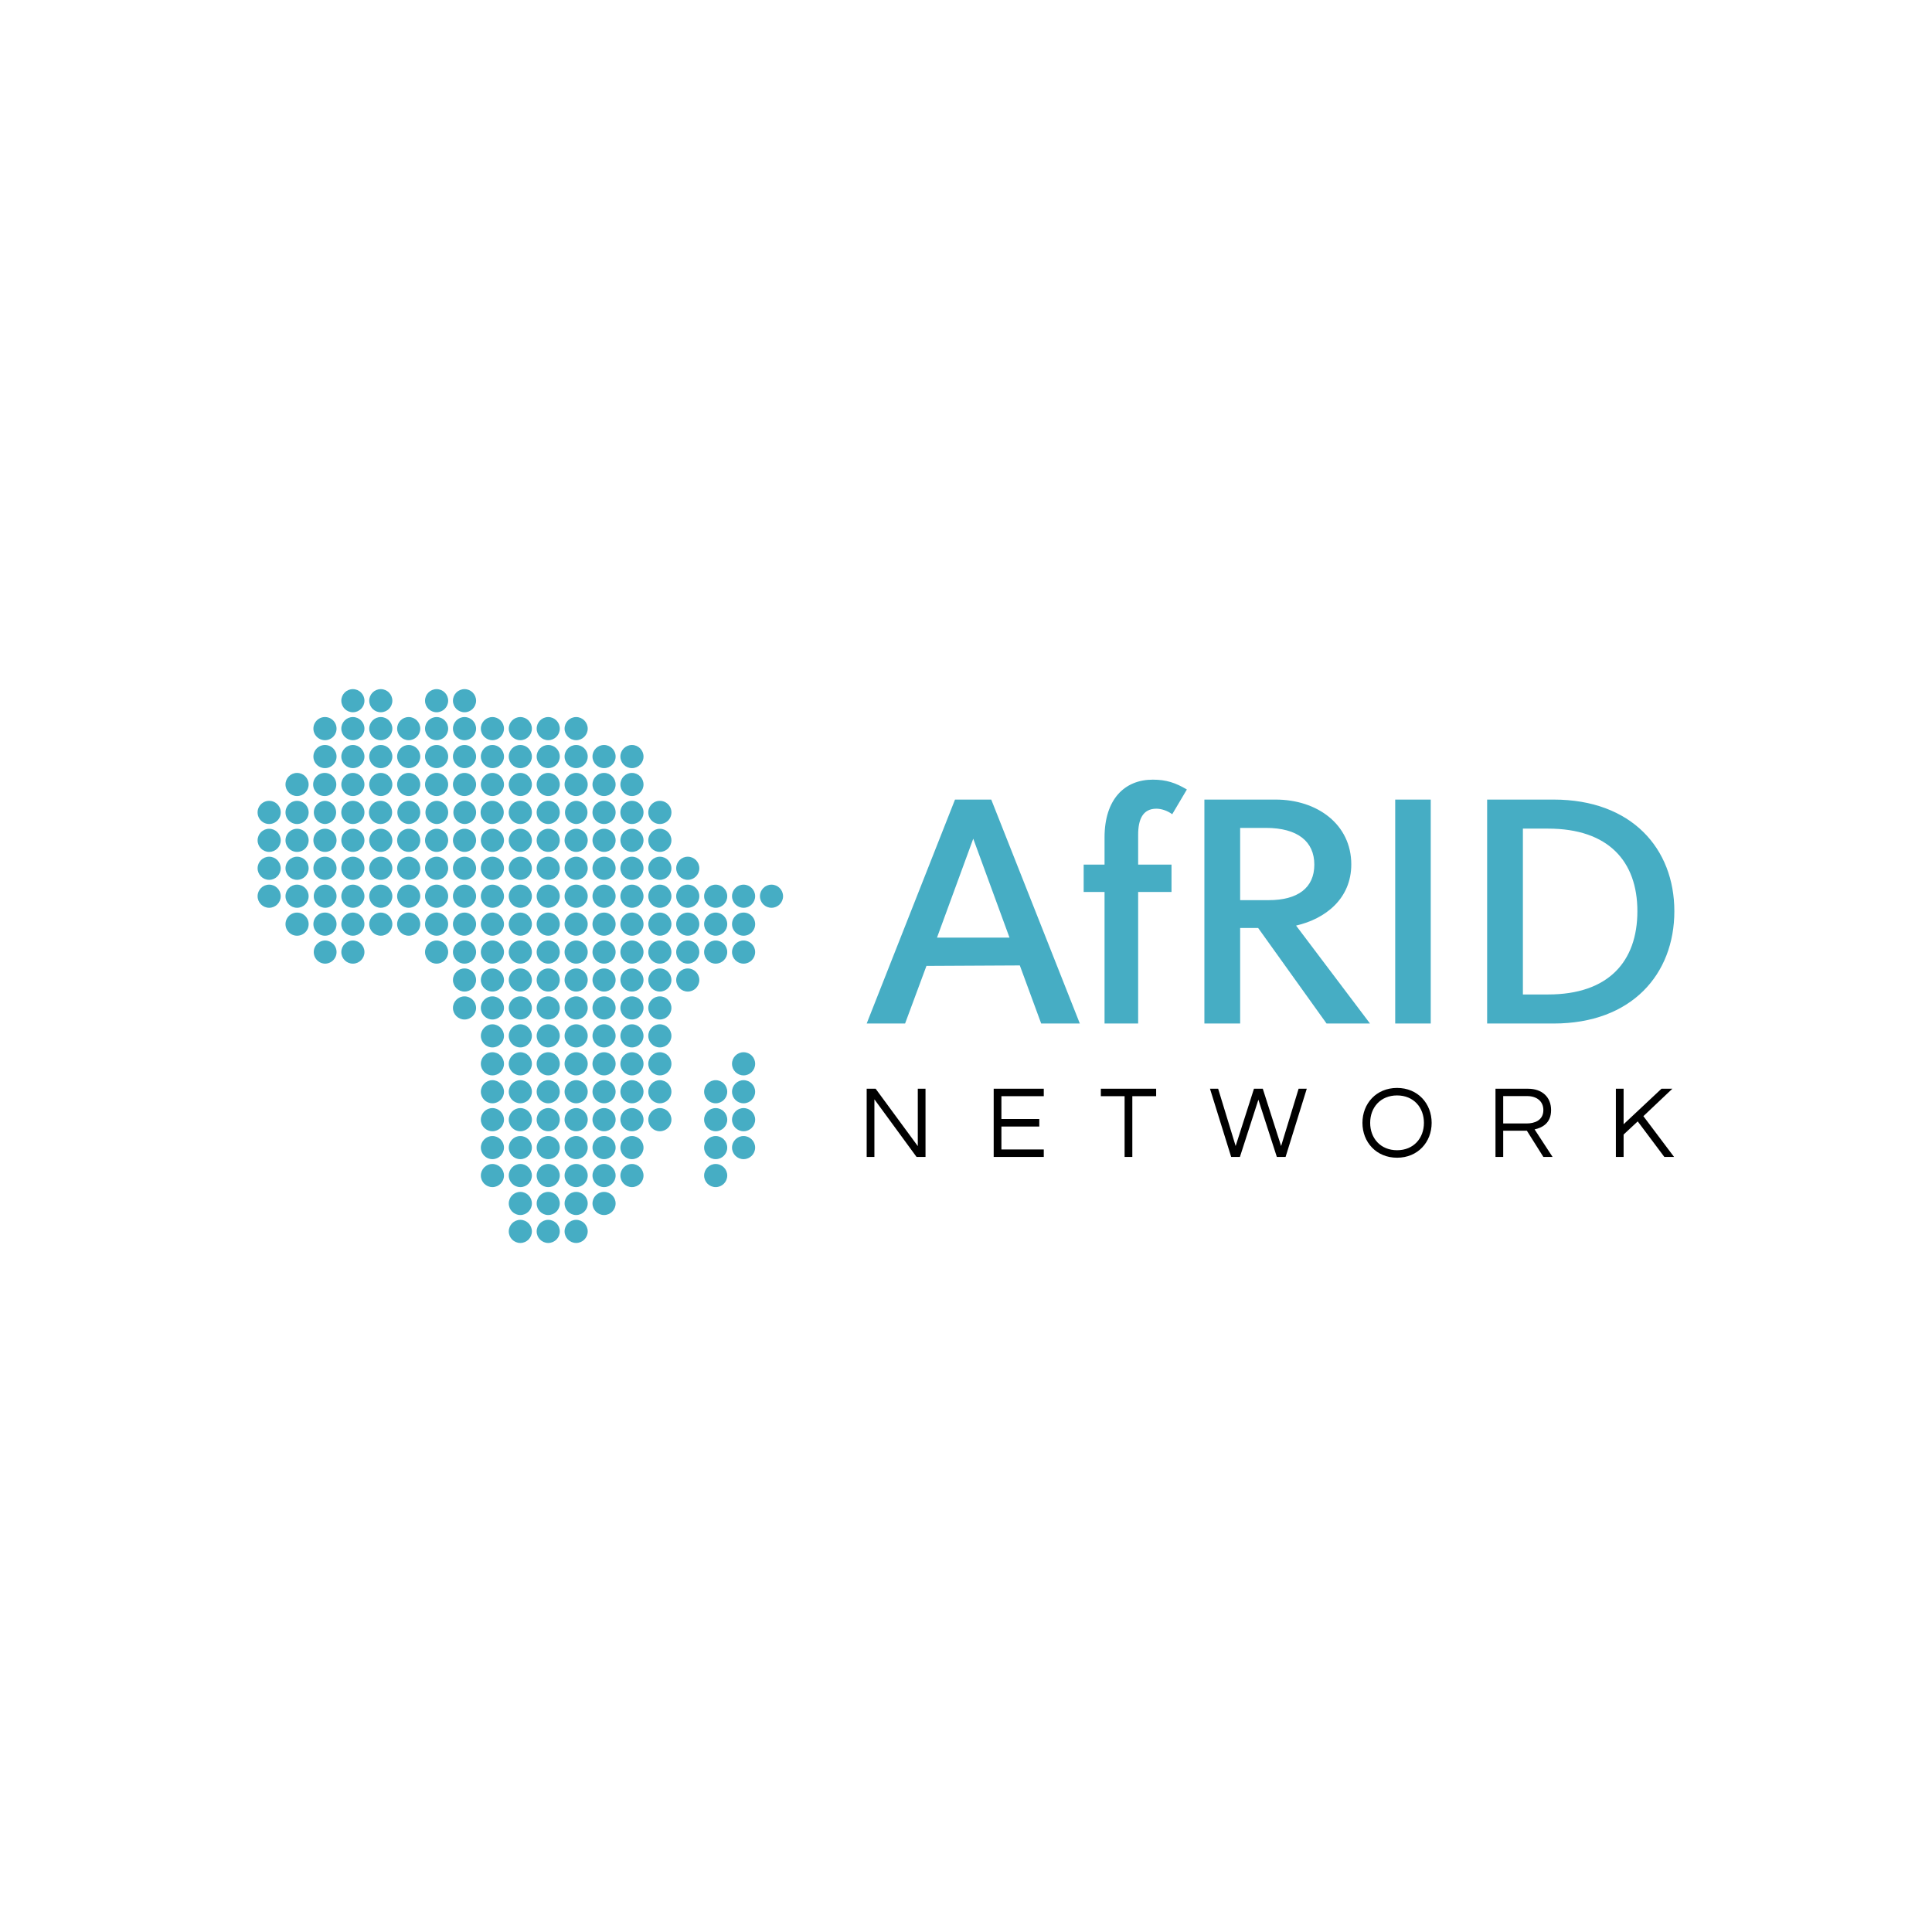 <svg data-v-fde0c5aa="" xmlns="http://www.w3.org/2000/svg" viewBox="0 0 300 300" class="iconLeftSlogan"><!----><defs data-v-fde0c5aa=""><!----></defs><rect data-v-fde0c5aa="" fill="transparent" x="0" y="0" width="300px" height="300px" class="logo-background-square"></rect><defs data-v-fde0c5aa=""><!----></defs><g data-v-fde0c5aa="" id="04e957cc-5c55-40b0-948e-3f88e42116bb" fill="#46adc4" transform="matrix(3.727,0,0,3.727,135.212,109.921)"><path d="M7.10 13.15L8.71 13.15L5.02 3.82L3.51 3.82L-0.17 13.15L1.43 13.15L2.32 10.75L6.21 10.73ZM2.76 9.57L4.27 5.45L5.78 9.57ZM11.90 4.20C12.09 4.20 12.34 4.27 12.56 4.43L13.17 3.40C12.70 3.12 12.31 2.99 11.75 2.99C10.57 2.99 9.74 3.81 9.74 5.40L9.74 6.53L8.87 6.53L8.87 7.67L9.74 7.67L9.74 13.15L11.14 13.15L11.14 7.67L12.53 7.67L12.53 6.53L11.14 6.53L11.14 5.29C11.14 4.65 11.33 4.20 11.90 4.20ZM18.99 13.15L20.80 13.15L17.72 9.07C18.94 8.79 20.02 7.95 20.02 6.52C20.02 4.86 18.61 3.82 16.87 3.82L13.90 3.82L13.90 13.15L15.39 13.15L15.39 9.17L16.14 9.17ZM15.39 5.00L16.46 5.00C17.79 5.00 18.48 5.57 18.48 6.53C18.48 7.50 17.79 8.01 16.58 8.01L15.39 8.01ZM23.33 3.82L21.85 3.82L21.85 13.15L23.33 13.15ZM28.45 3.82L25.68 3.82L25.68 13.15L28.45 13.15C31.70 13.15 33.48 11.10 33.48 8.47C33.48 5.86 31.70 3.82 28.45 3.82ZM28.22 11.94L27.17 11.94L27.17 5.03L28.22 5.03C30.73 5.03 31.94 6.39 31.94 8.47C31.94 10.57 30.73 11.94 28.22 11.94Z"></path></g><defs data-v-fde0c5aa=""><!----></defs><g data-v-fde0c5aa="" id="98d59ab6-baa9-49cd-9a3f-3539d1945566" stroke="none" fill="#46adc4" transform="matrix(0.86,0,0,0.86,37.796,107.008)"><circle cx="95.352" cy="37.391" r="2.088"></circle><circle cx="90.311" cy="37.391" r="2.088"></circle><path d="M90.311 44.521a2.088 2.088 0 1 1 2.09-2.085 2.09 2.09 0 0 1-2.09 2.085z"></path><circle cx="90.311" cy="47.478" r="2.088"></circle><circle cx="90.311" cy="67.651" r="2.09"></circle><circle cx="85.273" cy="37.391" r="2.088"></circle><circle cx="85.273" cy="42.433" r="2.088"></circle><circle cx="85.273" cy="47.478" r="2.088"></circle><circle cx="80.232" cy="32.347" r="2.088"></circle><circle cx="80.232" cy="37.391" r="2.088"></circle><circle cx="80.232" cy="42.433" r="2.088"></circle><circle cx="80.232" cy="47.478" r="2.088"></circle><circle cx="80.232" cy="52.521" r="2.087"></circle><path d="M75.193 24.35a2.092 2.092 0 0 1-2.088-2.088 2.09 2.09 0 0 1 2.088-2.089 2.09 2.09 0 0 1 2.09 2.089 2.09 2.09 0 0 1-2.09 2.088z"></path><circle cx="75.193" cy="27.302" r="2.088"></circle><circle cx="75.193" cy="32.347" r="2.088"></circle><circle cx="75.193" cy="37.391" r="2.088"></circle><circle cx="75.193" cy="42.433" r="2.088"></circle><circle cx="75.193" cy="47.478" r="2.088"></circle><circle cx="75.193" cy="52.521" r="2.087"></circle><circle cx="75.193" cy="57.563" r="2.088"></circle><circle cx="75.193" cy="62.606" r="2.087"></circle><circle cx="75.193" cy="67.651" r="2.09"></circle><circle cx="70.154" cy="12.173" r="2.089"></circle><circle cx="70.154" cy="17.217" r="2.088"></circle><path d="M70.154 24.35a2.09 2.09 0 1 1 2.089-2.088c0 1.15-.932 2.088-2.089 2.088z"></path><circle cx="70.154" cy="27.302" r="2.088"></circle><circle cx="70.154" cy="32.347" r="2.088"></circle><circle cx="70.154" cy="37.391" r="2.088"></circle><path d="M70.154 44.521a2.088 2.088 0 1 1 2.089-2.085 2.085 2.085 0 0 1-2.089 2.085z"></path><circle cx="70.154" cy="47.478" r="2.088"></circle><circle cx="70.154" cy="52.521" r="2.087"></circle><circle cx="70.154" cy="57.563" r="2.088"></circle><circle cx="70.154" cy="62.606" r="2.087"></circle><circle cx="70.154" cy="67.651" r="2.09"></circle><g><circle cx="65.117" cy="12.173" r="2.089"></circle><circle cx="65.117" cy="17.217" r="2.088"></circle><path d="M65.117 24.35a2.088 2.088 0 1 1 0-4.177 2.088 2.088 0 0 1 0 4.177z"></path><circle cx="65.117" cy="27.302" r="2.088"></circle><circle cx="65.117" cy="32.347" r="2.088"></circle><circle cx="65.117" cy="37.391" r="2.088"></circle><path d="M65.117 44.521a2.086 2.086 0 1 1 0-4.175 2.087 2.087 0 1 1 0 4.175z"></path><circle cx="65.117" cy="47.478" r="2.088"></circle><circle cx="65.117" cy="52.521" r="2.087"></circle><circle cx="65.117" cy="57.563" r="2.088"></circle><circle cx="65.117" cy="62.606" r="2.087"></circle><circle cx="65.117" cy="67.651" r="2.09"></circle></g><g><circle cx="60.079" cy="7.13" r="2.088"></circle><circle cx="60.079" cy="12.173" r="2.089"></circle><circle cx="60.079" cy="17.217" r="2.088"></circle><path d="M60.079 24.35a2.09 2.09 0 0 1 0-4.177 2.089 2.089 0 0 1 0 4.177z"></path><circle cx="60.079" cy="27.302" r="2.088"></circle><circle cx="60.079" cy="32.347" r="2.088"></circle><circle cx="60.079" cy="37.391" r="2.088"></circle><circle cx="60.079" cy="42.433" r="2.088"></circle><circle cx="60.079" cy="47.478" r="2.088"></circle><circle cx="60.079" cy="52.521" r="2.087"></circle><circle cx="60.079" cy="57.563" r="2.088"></circle><circle cx="60.079" cy="62.606" r="2.087"></circle><circle cx="60.079" cy="67.651" r="2.09"></circle></g><g><circle cx="55.039" cy="7.13" r="2.088"></circle><circle cx="55.039" cy="12.173" r="2.089"></circle><circle cx="55.039" cy="17.217" r="2.088"></circle><path d="M55.039 24.35a2.092 2.092 0 0 1-2.089-2.088 2.09 2.09 0 0 1 2.089-2.089 2.09 2.09 0 0 1 2.088 2.089c0 1.15-.938 2.088-2.088 2.088z"></path><circle cx="55.039" cy="27.302" r="2.088"></circle><circle cx="55.039" cy="32.347" r="2.088"></circle><circle cx="55.039" cy="37.391" r="2.088"></circle><circle cx="55.039" cy="42.433" r="2.088"></circle><circle cx="55.039" cy="47.478" r="2.088"></circle><circle cx="55.039" cy="52.521" r="2.087"></circle><circle cx="55.039" cy="57.563" r="2.088"></circle><circle cx="55.039" cy="62.606" r="2.087"></circle><circle cx="55.039" cy="67.651" r="2.09"></circle></g><g><circle cx="50.001" cy="7.13" r="2.088"></circle><circle cx="50.001" cy="12.173" r="2.089"></circle><circle cx="50.001" cy="17.217" r="2.088"></circle><path d="M50.001 24.35a2.09 2.09 0 1 1 2.088-2.088 2.09 2.09 0 0 1-2.088 2.088z"></path><circle cx="50.001" cy="27.302" r="2.088"></circle><circle cx="50.001" cy="32.347" r="2.088"></circle><circle cx="50.001" cy="37.391" r="2.088"></circle><circle cx="50.001" cy="42.433" r="2.088"></circle><circle cx="50.001" cy="47.478" r="2.088"></circle><circle cx="50.001" cy="52.521" r="2.087"></circle><circle cx="50.001" cy="57.563" r="2.088"></circle><circle cx="50.001" cy="62.606" r="2.087"></circle><circle cx="50.001" cy="67.651" r="2.09"></circle></g><g><circle cx="90.311" cy="72.694" r="2.087"></circle><circle cx="90.311" cy="77.737" r="2.09"></circle><circle cx="90.311" cy="82.78" r="2.087"></circle></g><g><circle cx="85.273" cy="72.694" r="2.087"></circle><circle cx="85.273" cy="77.737" r="2.09"></circle><circle cx="85.273" cy="82.78" r="2.087"></circle><circle cx="85.273" cy="87.826" r="2.088"></circle></g><g><circle cx="75.193" cy="72.694" r="2.087"></circle><circle cx="75.193" cy="77.737" r="2.09"></circle></g><g><circle cx="70.154" cy="72.694" r="2.087"></circle><circle cx="70.154" cy="77.737" r="2.09"></circle><circle cx="70.154" cy="82.78" r="2.087"></circle><circle cx="70.154" cy="87.826" r="2.088"></circle></g><g><circle cx="65.117" cy="72.694" r="2.087"></circle><circle cx="65.117" cy="77.737" r="2.09"></circle><circle cx="65.117" cy="82.78" r="2.087"></circle><circle cx="65.117" cy="87.826" r="2.088"></circle><circle cx="65.117" cy="92.867" r="2.087"></circle></g><g><circle cx="60.079" cy="72.694" r="2.087"></circle><circle cx="60.079" cy="77.737" r="2.09"></circle><circle cx="60.079" cy="82.78" r="2.087"></circle><circle cx="60.079" cy="87.826" r="2.088"></circle><circle cx="60.079" cy="92.867" r="2.087"></circle><circle cx="60.079" cy="97.912" r="2.088"></circle></g><g><circle cx="55.039" cy="72.694" r="2.087"></circle><circle cx="55.039" cy="77.737" r="2.09"></circle><circle cx="55.039" cy="82.78" r="2.087"></circle><circle cx="55.039" cy="87.826" r="2.088"></circle><circle cx="55.039" cy="92.867" r="2.087"></circle><circle cx="55.039" cy="97.912" r="2.088"></circle></g><g><circle cx="50.001" cy="72.694" r="2.087"></circle><circle cx="50.001" cy="77.737" r="2.09"></circle><circle cx="50.001" cy="82.78" r="2.087"></circle><circle cx="50.001" cy="87.826" r="2.088"></circle><circle cx="50.001" cy="92.867" r="2.087"></circle><circle cx="50.001" cy="97.912" r="2.088"></circle></g><g><circle cx="44.961" cy="7.13" r="2.088"></circle><circle cx="44.961" cy="12.173" r="2.089"></circle><circle cx="44.961" cy="17.217" r="2.088"></circle><path d="M44.961 24.35a2.089 2.089 0 1 1 .003-4.177 2.089 2.089 0 0 1-.003 4.177z"></path><circle cx="44.961" cy="27.302" r="2.088"></circle><circle cx="44.961" cy="32.347" r="2.088"></circle><circle cx="44.961" cy="37.391" r="2.088"></circle><circle cx="44.961" cy="42.433" r="2.088"></circle><circle cx="44.961" cy="47.478" r="2.088"></circle><circle cx="44.961" cy="52.521" r="2.087"></circle><circle cx="44.961" cy="57.563" r="2.088"></circle><circle cx="44.961" cy="62.606" r="2.087"></circle><circle cx="44.961" cy="67.651" r="2.09"></circle></g><g><circle cx="39.923" cy="2.088" r="2.088"></circle><circle cx="39.923" cy="7.13" r="2.088"></circle><circle cx="39.923" cy="12.173" r="2.089"></circle><circle cx="39.923" cy="17.217" r="2.088"></circle><path d="M39.923 24.35a2.09 2.09 0 0 1 0-4.177 2.088 2.088 0 0 1 0 4.177z"></path><circle cx="39.923" cy="27.302" r="2.088"></circle><circle cx="39.923" cy="32.347" r="2.088"></circle><circle cx="39.923" cy="37.391" r="2.088"></circle><circle cx="39.923" cy="42.433" r="2.088"></circle><circle cx="39.923" cy="47.478" r="2.088"></circle><circle cx="39.923" cy="52.521" r="2.087"></circle><circle cx="39.923" cy="57.563" r="2.088"></circle></g><g><circle cx="34.882" cy="2.088" r="2.088"></circle><circle cx="34.882" cy="7.13" r="2.088"></circle><circle cx="34.882" cy="12.173" r="2.089"></circle><circle cx="34.882" cy="17.217" r="2.088"></circle><path d="M34.882 24.35a2.09 2.09 0 0 1 0-4.177 2.09 2.09 0 0 1 2.089 2.089c0 1.15-.936 2.088-2.089 2.088z"></path><circle cx="34.882" cy="27.302" r="2.088"></circle><circle cx="34.882" cy="32.347" r="2.088"></circle><circle cx="34.882" cy="37.391" r="2.088"></circle><path d="M34.882 44.521a2.087 2.087 0 1 1 0-4.175 2.087 2.087 0 0 1 0 4.175z"></path><circle cx="34.882" cy="47.478" r="2.088"></circle></g><g><path d="M29.845 4.176a2.088 2.088 0 1 1 0 0z"></path><circle cx="29.845" cy="7.13" r="2.088"></circle><circle cx="29.845" cy="12.173" r="2.089"></circle><circle cx="29.845" cy="17.217" r="2.088"></circle><path d="M29.845 24.35a2.089 2.089 0 0 1 0-4.177c1.152 0 2.085.935 2.085 2.089a2.087 2.087 0 0 1-2.085 2.088z"></path><circle cx="29.845" cy="27.302" r="2.088"></circle><circle cx="29.845" cy="32.347" r="2.088"></circle><circle cx="29.845" cy="37.391" r="2.088"></circle><circle cx="29.845" cy="42.433" r="2.088"></circle></g><g><circle cx="24.805" cy="2.088" r="2.088"></circle><circle cx="24.805" cy="7.13" r="2.088"></circle><circle cx="24.805" cy="12.173" r="2.089"></circle><circle cx="24.805" cy="17.217" r="2.088"></circle><path d="M24.805 24.35a2.089 2.089 0 1 1 .003-4.177 2.089 2.089 0 0 1-.003 4.177z"></path><circle cx="24.805" cy="27.302" r="2.088"></circle><circle cx="24.805" cy="32.347" r="2.088"></circle><circle cx="24.805" cy="37.391" r="2.088"></circle><circle cx="24.805" cy="42.433" r="2.088"></circle></g><g><circle cx="19.767" cy="2.088" r="2.088"></circle><circle cx="19.767" cy="7.13" r="2.088"></circle><circle cx="19.767" cy="12.173" r="2.089"></circle><circle cx="19.767" cy="17.217" r="2.088"></circle><path d="M19.767 24.35a2.09 2.09 0 1 1 2.088-2.088 2.09 2.09 0 0 1-2.088 2.088z"></path><circle cx="19.767" cy="27.302" r="2.088"></circle><circle cx="19.767" cy="32.347" r="2.088"></circle><circle cx="19.767" cy="37.391" r="2.088"></circle><circle cx="19.767" cy="42.433" r="2.088"></circle><circle cx="19.767" cy="47.478" r="2.088"></circle></g><g><path d="M14.728 9.217a2.087 2.087 0 1 1-.001-4.175 2.087 2.087 0 0 1 .001 4.175zM14.728 14.262a2.088 2.088 0 1 1 0-4.176 2.088 2.088 0 0 1 0 4.176zM14.728 19.305a2.088 2.088 0 1 1 0-4.175 2.088 2.088 0 0 1 0 4.175zM14.728 24.35a2.09 2.09 0 0 1 0-4.177 2.09 2.09 0 0 1 0 4.177zM14.728 29.39a2.089 2.089 0 1 1 2.087-2.085 2.087 2.087 0 0 1-2.087 2.085zM14.728 34.435a2.088 2.088 0 1 1 0-4.176 2.088 2.088 0 0 1 0 4.176zM14.728 39.479a2.089 2.089 0 0 1 0-4.176 2.088 2.088 0 0 1 0 4.176zM14.728 44.521a2.089 2.089 0 1 1 2.087-2.085 2.087 2.087 0 0 1-2.087 2.085zM14.728 49.566a2.089 2.089 0 0 1 0-4.176 2.088 2.088 0 0 1 0 4.176z"></path></g><g><circle cx="9.688" cy="17.217" r="2.088"></circle><path d="M9.688 24.35a2.088 2.088 0 1 1 2.09-2.088c0 1.15-.937 2.088-2.09 2.088zM9.688 29.39a2.084 2.084 0 0 1-2.085-2.085 2.087 2.087 0 1 1 4.175 0 2.088 2.088 0 0 1-2.09 2.085z"></path><circle cx="9.688" cy="32.347" r="2.088"></circle><circle cx="9.688" cy="37.391" r="2.088"></circle><path d="M9.688 44.521a2.084 2.084 0 0 1-2.085-2.085 2.087 2.087 0 1 1 4.175 0 2.088 2.088 0 0 1-2.09 2.085z"></path></g><g><path d="M4.651 24.35a2.089 2.089 0 1 1 .002-4.178 2.089 2.089 0 0 1-.002 4.178z"></path><circle cx="4.651" cy="27.302" r="2.088"></circle><circle cx="4.651" cy="32.347" r="2.088"></circle><circle cx="4.651" cy="37.391" r="2.088"></circle></g><g><circle cx="44.961" cy="72.694" r="2.087"></circle><circle cx="44.961" cy="77.737" r="2.09"></circle><circle cx="44.961" cy="82.78" r="2.087"></circle><circle cx="44.961" cy="87.826" r="2.088"></circle></g></g><defs data-v-fde0c5aa=""><!----></defs><g data-v-fde0c5aa="" id="593eea50-4064-475a-a798-8bc27846449d" fill="#000000" transform="matrix(1.142,0,0,1.142,133.287,166.535)"><path d="M8.08 2.21L8.08 10.01L2.35 2.21L1.13 2.21L1.13 11.48L2.18 11.48L2.18 3.65L7.91 11.48L9.13 11.48L9.13 2.21ZM25.21 3.22L25.21 2.21L18.40 2.21L18.40 11.48L25.21 11.48L25.21 10.47L19.45 10.47L19.45 7.35L24.60 7.35L24.60 6.33L19.45 6.33L19.45 3.22ZM40.49 2.21L32.97 2.21L32.97 3.22L36.20 3.22L36.20 11.48L37.25 11.48L37.25 3.22L40.49 3.22ZM54.39 3.70L56.90 11.48L58.09 11.48L60.97 2.21L59.86 2.21L57.48 10.00L54.99 2.21L53.79 2.21L51.30 10.00L48.92 2.21L47.81 2.21L50.69 11.48L51.88 11.48ZM73.25 2.10C70.43 2.10 68.54 4.21 68.54 6.85C68.54 9.48 70.43 11.59 73.25 11.59C76.06 11.59 77.95 9.48 77.95 6.85C77.95 4.21 76.06 2.10 73.25 2.10ZM73.25 10.57C70.99 10.57 69.59 8.93 69.59 6.85C69.59 4.76 70.99 3.12 73.25 3.12C75.50 3.12 76.90 4.76 76.90 6.85C76.90 8.93 75.50 10.57 73.25 10.57ZM87.68 7.92L90.90 7.92L93.14 11.48L94.39 11.48L91.95 7.74C92.99 7.50 94.19 6.90 94.19 5.11C94.19 3.35 92.97 2.21 91.07 2.21L86.63 2.21L86.63 11.48L87.68 11.48ZM87.68 3.21L90.94 3.21C92.26 3.21 93.14 3.93 93.14 5.11C93.14 6.55 91.88 6.93 90.89 6.93L87.68 6.93ZM110.68 2.21L109.20 2.21L104.05 7.04L104.05 2.21L103.00 2.21L103.00 11.48L104.05 11.48L104.05 8.44L105.97 6.65L109.59 11.48L110.91 11.48L106.74 5.94Z"></path></g></svg>